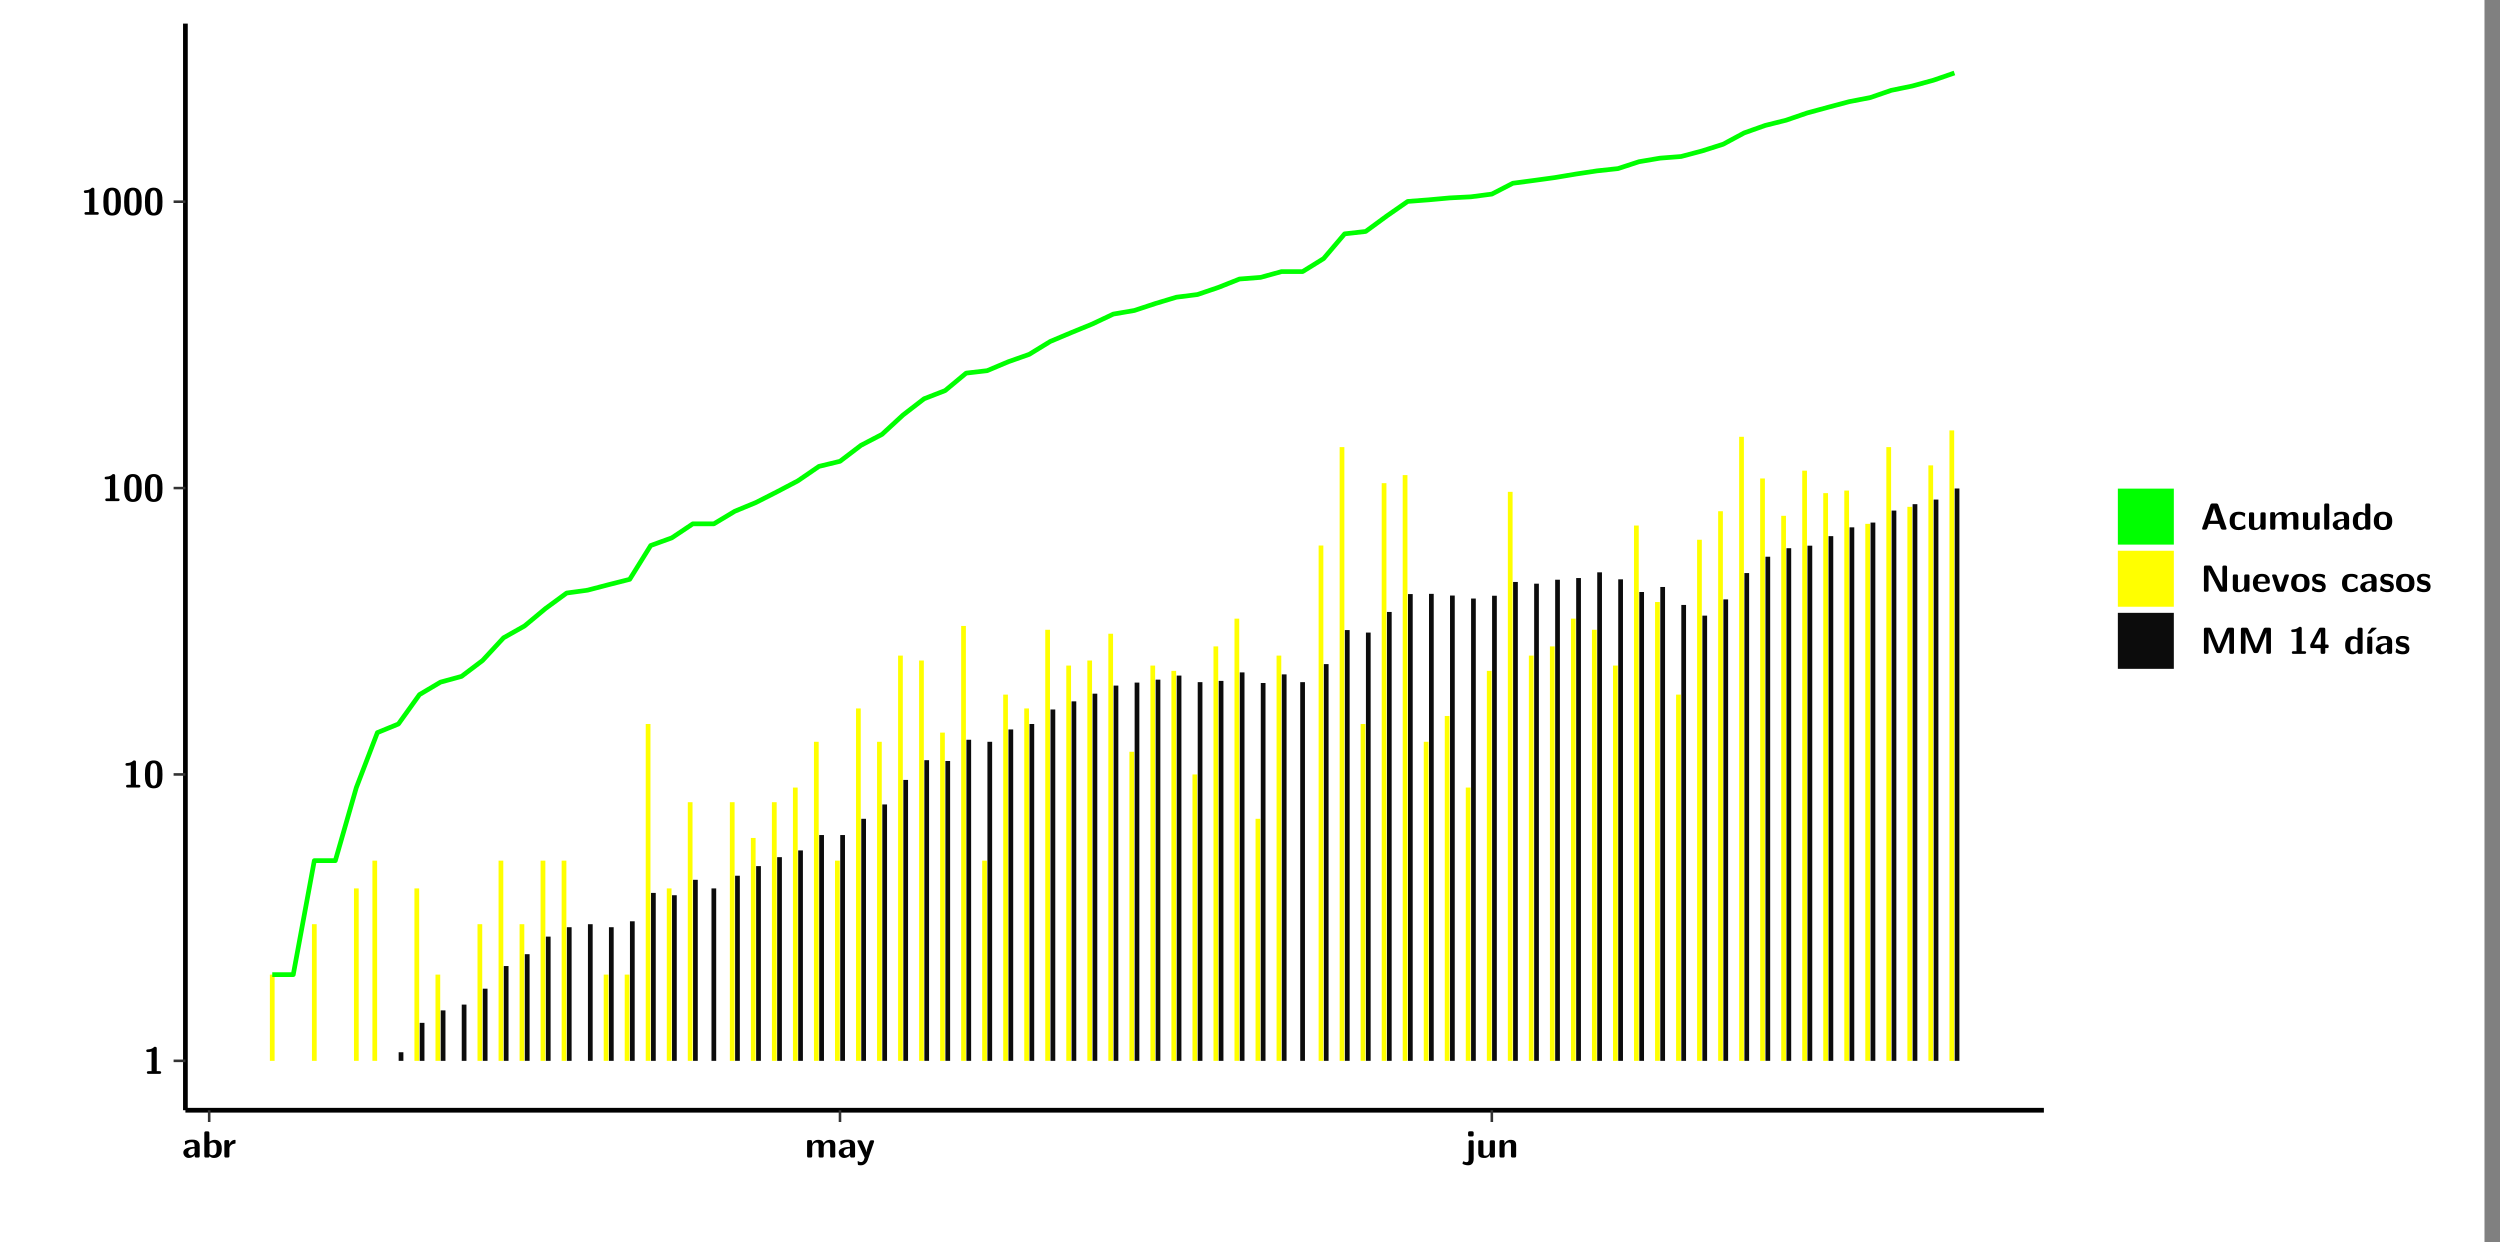 <?xml version="1.0" encoding="UTF-8"?>
<svg xmlns="http://www.w3.org/2000/svg" xmlns:xlink="http://www.w3.org/1999/xlink" width="579.653pt" height="288pt" viewBox="0 0 579.653 288" version="1.1">
<rect x="0" y="0" width="579.653" height="288" fill="#808080" stroke="none"/>
<defs>
<g>
<symbol overflow="visible" id="glyph0-0">
<path style="stroke:none;" d=""/>
</symbol>
<symbol overflow="visible" id="glyph0-1">
<path style="stroke:none;" d="M 3.109 -5.859 C 3.109 -6.016 3.109 -6.281 2.719 -6.281 C 2.547 -6.281 2.516 -6.266 2.406 -6.156 C 2.25 -6.016 1.922 -5.688 1.047 -5.672 C 0.891 -5.672 0.672 -5.609 0.672 -5.359 C 0.672 -5.047 0.969 -5.047 1.094 -5.047 C 1.344 -5.047 1.656 -5.078 1.906 -5.156 L 1.906 -0.625 L 1.234 -0.625 C 1.109 -0.625 0.812 -0.625 0.812 -0.312 C 0.812 0 1.109 0 1.234 0 L 3.719 0 C 3.828 0 4.141 0 4.141 -0.312 C 4.141 -0.625 3.828 -0.625 3.719 -0.625 L 3.109 -0.625 Z M 3.109 -5.859 "/>
</symbol>
<symbol overflow="visible" id="glyph0-2">
<path style="stroke:none;" d="M 4.438 -3 C 4.438 -4.203 4.438 -6.281 2.406 -6.281 C 0.375 -6.281 0.375 -4.219 0.375 -3 C 0.375 -1.812 0.375 0.188 2.406 0.188 C 4.438 0.188 4.438 -1.781 4.438 -3 Z M 2.406 -0.438 C 1.75 -0.438 1.656 -1.25 1.625 -1.484 C 1.562 -1.953 1.562 -2.766 1.562 -3.125 C 1.562 -3.641 1.562 -4.203 1.625 -4.641 C 1.641 -4.875 1.734 -5.641 2.406 -5.641 C 3.047 -5.641 3.156 -4.906 3.188 -4.734 C 3.25 -4.281 3.25 -3.594 3.25 -3.125 C 3.25 -2.625 3.25 -1.953 3.188 -1.469 C 3.156 -1.234 3.062 -0.438 2.406 -0.438 Z M 2.406 -0.438 "/>
</symbol>
<symbol overflow="visible" id="glyph0-3">
<path style="stroke:none;" d="M 4.062 -2.766 C 4.062 -4.156 2.734 -4.156 2.297 -4.156 C 1.891 -4.156 1.453 -4.125 0.859 -3.891 C 0.672 -3.797 0.625 -3.781 0.625 -3.688 C 0.625 -3.625 0.688 -3.109 0.688 -3.047 C 0.703 -2.984 0.75 -2.938 0.812 -2.938 C 0.844 -2.938 0.875 -2.969 0.906 -3 C 1.281 -3.391 1.719 -3.578 2.266 -3.578 C 2.734 -3.578 2.875 -3.297 2.875 -2.781 L 2.875 -2.469 C 2.562 -2.469 0.266 -2.453 0.266 -1.172 C 0.266 -0.547 0.766 0.094 1.531 0.094 C 1.828 0.094 2.484 0.016 2.906 -0.594 L 2.906 -0.422 C 2.906 -0.141 2.969 0 3.328 0 L 3.641 0 C 3.984 0 4.062 -0.109 4.062 -0.422 Z M 2.875 -1.344 C 2.875 -0.531 2.047 -0.531 2.016 -0.531 C 1.641 -0.531 1.406 -0.844 1.406 -1.188 C 1.406 -2.047 2.625 -2.109 2.875 -2.109 Z M 2.875 -1.344 "/>
</symbol>
<symbol overflow="visible" id="glyph0-4">
<path style="stroke:none;" d="M 1.703 -5.656 C 1.703 -5.938 1.641 -6.078 1.281 -6.078 L 0.953 -6.078 C 0.641 -6.078 0.531 -5.984 0.531 -5.656 L 0.531 -0.422 C 0.531 -0.109 0.625 0 0.953 0 L 1.312 0 C 1.453 0 1.719 0 1.734 -0.344 C 2.125 0.094 2.578 0.094 2.719 0.094 C 4.578 0.094 4.578 -1.594 4.578 -2.031 C 4.578 -2.453 4.578 -4.109 2.938 -4.109 C 2.219 -4.109 1.781 -3.703 1.703 -3.625 Z M 1.734 -3.172 C 1.844 -3.281 2.109 -3.484 2.5 -3.484 C 3.391 -3.484 3.391 -2.672 3.391 -2.016 C 3.391 -1.375 3.391 -0.531 2.406 -0.531 C 2.047 -0.531 1.828 -0.75 1.734 -0.875 Z M 1.734 -3.172 "/>
</symbol>
<symbol overflow="visible" id="glyph0-5">
<path style="stroke:none;" d="M 1.703 -2.016 C 1.703 -2.844 2.391 -3.188 2.938 -3.219 C 3.109 -3.234 3.125 -3.234 3.125 -3.469 L 3.125 -3.875 C 3.125 -4.047 3.125 -4.109 2.969 -4.109 C 2.719 -4.109 2.078 -4.031 1.672 -3.078 L 1.656 -3.078 L 1.656 -3.641 C 1.656 -3.922 1.594 -4.062 1.234 -4.062 L 0.953 -4.062 C 0.641 -4.062 0.531 -3.969 0.531 -3.641 L 0.531 -0.422 C 0.531 -0.109 0.625 0 0.953 0 L 1.281 0 C 1.609 0 1.703 -0.109 1.703 -0.422 Z M 1.703 -2.016 "/>
</symbol>
<symbol overflow="visible" id="glyph0-6">
<path style="stroke:none;" d="M 7.062 -2.844 C 7.062 -3.75 6.672 -4.109 5.781 -4.109 C 5.156 -4.109 4.688 -3.828 4.359 -3.25 C 4.219 -4.078 3.484 -4.109 3.109 -4.109 C 2.938 -4.109 2.578 -4.109 2.188 -3.828 C 1.906 -3.625 1.734 -3.344 1.672 -3.203 L 1.672 -3.641 C 1.672 -3.922 1.609 -4.062 1.25 -4.062 L 0.953 -4.062 C 0.625 -4.062 0.531 -3.969 0.531 -3.641 L 0.531 -0.422 C 0.531 -0.109 0.625 0 0.953 0 L 1.297 0 C 1.625 0 1.719 -0.109 1.719 -0.422 L 1.719 -2.359 C 1.719 -3.141 2.25 -3.484 2.688 -3.484 C 3.109 -3.484 3.203 -3.297 3.203 -2.828 L 3.203 -0.422 C 3.203 -0.109 3.297 0 3.625 0 L 3.969 0 C 4.297 0 4.391 -0.109 4.391 -0.422 L 4.391 -2.359 C 4.391 -3.141 4.922 -3.484 5.359 -3.484 C 5.781 -3.484 5.875 -3.297 5.875 -2.828 L 5.875 -0.422 C 5.875 -0.109 5.969 0 6.297 0 L 6.641 0 C 6.984 0 7.062 -0.109 7.062 -0.422 Z M 7.062 -2.844 "/>
</symbol>
<symbol overflow="visible" id="glyph0-7">
<path style="stroke:none;" d="M 4.109 -3.609 C 4.141 -3.719 4.141 -3.734 4.141 -3.781 C 4.141 -4.016 3.906 -4.016 3.797 -4.016 L 3.609 -4.016 C 3.469 -4.016 3.266 -4.016 3.141 -3.812 C 3.109 -3.766 2.406 -1.828 2.359 -1.25 L 2.344 -1.25 C 2.312 -1.672 1.953 -2.484 1.562 -3.328 C 1.328 -3.891 1.266 -4.016 0.828 -4.016 L 0.594 -4.016 C 0.469 -4.016 0.25 -4.016 0.25 -3.781 C 0.25 -3.75 0.281 -3.688 0.297 -3.641 L 1.953 0 C 1.891 0.188 1.859 0.281 1.828 0.375 C 1.734 0.656 1.578 1.047 1.109 1.047 C 0.812 1.047 0.609 0.922 0.516 0.875 C 0.469 0.844 0.453 0.828 0.422 0.828 C 0.391 0.828 0.312 0.859 0.312 0.969 C 0.312 1.031 0.375 1.641 0.391 1.672 C 0.469 1.781 0.953 1.797 1.094 1.797 C 2.172 1.797 2.609 0.766 2.672 0.547 Z M 4.109 -3.609 "/>
</symbol>
<symbol overflow="visible" id="glyph0-8">
<path style="stroke:none;" d="M 1.969 -5.672 C 1.969 -5.953 1.906 -6.094 1.547 -6.094 L 1.094 -6.094 C 0.766 -6.094 0.672 -5.984 0.672 -5.672 L 0.672 -5.312 C 0.672 -5.031 0.734 -4.891 1.094 -4.891 L 1.547 -4.891 C 1.875 -4.891 1.969 -5 1.969 -5.312 Z M 0.797 0.484 C 0.797 0.703 0.797 1.062 0.25 1.062 C 0.156 1.062 -0.094 1.031 -0.266 0.922 C -0.359 0.875 -0.375 0.875 -0.406 0.875 C -0.484 0.875 -0.5 0.922 -0.547 1.094 C -0.609 1.281 -0.625 1.359 -0.625 1.391 C -0.625 1.547 0.109 1.797 0.656 1.797 C 1.625 1.797 1.969 1.141 1.969 0.281 L 1.969 -3.594 C 1.969 -3.875 1.906 -4.016 1.547 -4.016 L 1.219 -4.016 C 0.891 -4.016 0.797 -3.906 0.797 -3.594 Z M 0.797 0.484 "/>
</symbol>
<symbol overflow="visible" id="glyph0-9">
<path style="stroke:none;" d="M 4.391 -3.594 C 4.391 -3.875 4.328 -4.016 3.969 -4.016 L 3.609 -4.016 C 3.281 -4.016 3.188 -3.906 3.188 -3.594 L 3.188 -1.516 C 3.188 -0.938 2.891 -0.438 2.266 -0.438 C 1.766 -0.438 1.719 -0.562 1.719 -1.031 L 1.719 -3.594 C 1.719 -3.875 1.656 -4.016 1.297 -4.016 L 0.953 -4.016 C 0.625 -4.016 0.531 -3.922 0.531 -3.594 L 0.531 -1.109 C 0.531 -0.172 1.031 0.094 1.953 0.094 C 2.188 0.094 2.812 0.094 3.219 -0.656 L 3.219 -0.422 C 3.219 -0.141 3.281 0 3.641 0 L 3.969 0 C 4.297 0 4.391 -0.109 4.391 -0.422 Z M 4.391 -3.594 "/>
</symbol>
<symbol overflow="visible" id="glyph0-10">
<path style="stroke:none;" d="M 4.391 -2.844 C 4.391 -3.75 4 -4.109 3.109 -4.109 C 2.188 -4.109 1.781 -3.438 1.672 -3.203 L 1.672 -3.641 C 1.672 -3.922 1.609 -4.062 1.25 -4.062 L 0.953 -4.062 C 0.625 -4.062 0.531 -3.969 0.531 -3.641 L 0.531 -0.422 C 0.531 -0.109 0.625 0 0.953 0 L 1.297 0 C 1.625 0 1.719 -0.109 1.719 -0.422 L 1.719 -2.359 C 1.719 -3.125 2.219 -3.484 2.688 -3.484 C 3.109 -3.484 3.188 -3.281 3.188 -2.828 L 3.188 -0.422 C 3.188 -0.141 3.25 0 3.609 0 L 3.969 0 C 4.297 0 4.391 -0.109 4.391 -0.422 Z M 4.391 -2.844 "/>
</symbol>
<symbol overflow="visible" id="glyph0-11">
<path style="stroke:none;" d="M 4.156 -5.703 C 4.031 -6.078 3.766 -6.078 3.594 -6.078 L 2.828 -6.078 C 2.641 -6.078 2.391 -6.078 2.266 -5.703 L 0.406 -0.406 C 0.375 -0.297 0.375 -0.281 0.375 -0.234 C 0.375 0 0.594 0 0.703 0 L 1.031 0 C 1.188 0 1.453 0 1.578 -0.344 L 1.922 -1.328 L 4.344 -1.328 L 4.641 -0.484 C 4.75 -0.172 4.812 0 5.234 0 L 5.703 0 C 5.828 0 6.047 0 6.047 -0.234 C 6.047 -0.281 6.047 -0.297 6 -0.406 Z M 2.812 -3.938 C 2.938 -4.328 3.062 -4.656 3.125 -4.969 L 3.141 -4.969 C 3.188 -4.766 3.188 -4.75 3.25 -4.547 L 4.078 -2.078 L 2.188 -2.078 Z M 2.812 -3.938 "/>
</symbol>
<symbol overflow="visible" id="glyph0-12">
<path style="stroke:none;" d="M 4 -0.438 C 4 -0.531 3.969 -0.938 3.953 -1.047 C 3.953 -1.078 3.938 -1.172 3.844 -1.172 C 3.812 -1.172 3.797 -1.172 3.703 -1.078 C 3.562 -0.953 3.141 -0.594 2.422 -0.594 C 1.516 -0.594 1.516 -1.469 1.516 -2.031 C 1.516 -2.75 1.562 -3.484 2.453 -3.484 C 3.031 -3.484 3.266 -3.344 3.578 -3.078 C 3.688 -2.984 3.703 -2.984 3.734 -2.984 C 3.828 -2.984 3.844 -3.062 3.844 -3.094 C 3.859 -3.172 3.953 -3.656 3.953 -3.703 C 3.953 -3.781 3.891 -3.812 3.75 -3.891 C 3.328 -4.078 3.062 -4.156 2.453 -4.156 C 1.141 -4.156 0.328 -3.547 0.328 -2.016 C 0.328 -0.562 1.078 0.094 2.406 0.094 C 2.641 0.094 3.172 0.094 3.75 -0.203 C 4 -0.344 4 -0.344 4 -0.438 Z M 4 -0.438 "/>
</symbol>
<symbol overflow="visible" id="glyph0-13">
<path style="stroke:none;" d="M 1.703 -5.656 C 1.703 -5.938 1.641 -6.078 1.281 -6.078 L 0.953 -6.078 C 0.641 -6.078 0.531 -5.984 0.531 -5.656 L 0.531 -0.422 C 0.531 -0.109 0.625 0 0.953 0 L 1.281 0 C 1.609 0 1.703 -0.109 1.703 -0.422 Z M 1.703 -5.656 "/>
</symbol>
<symbol overflow="visible" id="glyph0-14">
<path style="stroke:none;" d="M 4.375 -5.656 C 4.375 -5.938 4.312 -6.078 3.953 -6.078 L 3.625 -6.078 C 3.297 -6.078 3.203 -5.969 3.203 -5.656 L 3.203 -3.672 C 2.812 -4.047 2.375 -4.109 2.109 -4.109 C 0.328 -4.109 0.328 -2.422 0.328 -2 C 0.328 -1.594 0.328 0.094 2.062 0.094 C 2.422 0.094 2.812 -0.016 3.188 -0.406 C 3.188 -0.094 3.297 0 3.609 0 L 3.953 0 C 4.281 0 4.375 -0.109 4.375 -0.422 Z M 3.188 -1.094 C 3.188 -0.953 3.188 -0.875 2.922 -0.688 C 2.703 -0.547 2.5 -0.531 2.406 -0.531 C 1.516 -0.531 1.516 -1.344 1.516 -2 C 1.516 -2.656 1.516 -3.484 2.5 -3.484 C 2.75 -3.484 2.984 -3.391 3.188 -3.203 Z M 3.188 -1.094 "/>
</symbol>
<symbol overflow="visible" id="glyph0-15">
<path style="stroke:none;" d="M 4.547 -1.969 C 4.547 -3.406 3.844 -4.156 2.406 -4.156 C 0.953 -4.156 0.266 -3.391 0.266 -1.969 C 0.266 -0.547 1.031 0.094 2.406 0.094 C 3.781 0.094 4.547 -0.531 4.547 -1.969 Z M 2.406 -0.594 C 1.469 -0.594 1.469 -1.375 1.469 -2.078 C 1.469 -2.75 1.469 -3.531 2.406 -3.531 C 3.344 -3.531 3.344 -2.766 3.344 -2.078 C 3.344 -1.391 3.344 -0.594 2.406 -0.594 Z M 2.406 -0.594 "/>
</symbol>
<symbol overflow="visible" id="glyph0-16">
<path style="stroke:none;" d="M 2.656 -5.734 C 2.469 -6.078 2.203 -6.078 2.031 -6.078 L 1.219 -6.078 C 0.906 -6.078 0.797 -5.984 0.797 -5.656 L 0.797 -0.422 C 0.797 -0.109 0.891 0 1.219 0 L 1.453 0 C 1.781 0 1.875 -0.109 1.875 -0.422 L 1.875 -5.016 L 1.891 -5.016 L 4.297 -0.344 C 4.484 0 4.75 0 4.922 0 L 5.734 0 C 6.062 0 6.156 -0.109 6.156 -0.422 L 6.156 -5.656 C 6.156 -5.938 6.094 -6.078 5.734 -6.078 L 5.5 -6.078 C 5.156 -6.078 5.078 -5.969 5.078 -5.656 L 5.078 -1.062 L 5.062 -1.062 Z M 2.656 -5.734 "/>
</symbol>
<symbol overflow="visible" id="glyph0-17">
<path style="stroke:none;" d="M 3.781 -1.875 C 3.984 -1.875 4.203 -1.891 4.203 -2.281 C 4.203 -3.406 3.672 -4.156 2.359 -4.156 C 0.969 -4.156 0.266 -3.375 0.266 -2.047 C 0.266 -0.609 1.109 0.094 2.484 0.094 C 2.812 0.094 3.312 0.047 3.891 -0.234 C 4.078 -0.328 4.141 -0.359 4.141 -0.469 C 4.141 -0.531 4.125 -0.781 4.109 -0.844 C 4.078 -1.125 4.062 -1.125 3.984 -1.125 C 3.953 -1.125 3.938 -1.125 3.844 -1.047 C 3.328 -0.594 2.797 -0.531 2.516 -0.531 C 1.531 -0.531 1.422 -1.312 1.391 -1.875 Z M 1.406 -2.344 C 1.422 -2.875 1.609 -3.531 2.359 -3.531 C 3.062 -3.531 3.203 -3.031 3.219 -2.344 Z M 1.406 -2.344 "/>
</symbol>
<symbol overflow="visible" id="glyph0-18">
<path style="stroke:none;" d="M 4.109 -3.609 C 4.141 -3.719 4.141 -3.75 4.141 -3.766 C 4.141 -4.016 3.922 -4.016 3.797 -4.016 L 3.609 -4.016 C 3.25 -4.016 3.141 -3.891 3.062 -3.641 L 2.203 -0.984 L 1.328 -3.641 C 1.266 -3.828 1.203 -4.016 0.781 -4.016 L 0.578 -4.016 C 0.453 -4.016 0.234 -4.016 0.234 -3.766 C 0.234 -3.75 0.234 -3.719 0.266 -3.609 L 1.312 -0.375 C 1.438 0 1.703 0 1.859 0 L 2.5 0 C 2.672 0 2.938 0 3.062 -0.375 Z M 4.109 -3.609 "/>
</symbol>
<symbol overflow="visible" id="glyph0-19">
<path style="stroke:none;" d="M 3.469 -1.234 C 3.469 -1.734 3.203 -2.031 3.047 -2.172 C 2.703 -2.484 2.391 -2.547 2.031 -2.609 C 1.547 -2.703 1.188 -2.766 1.188 -3.109 C 1.188 -3.469 1.484 -3.547 1.828 -3.547 C 2.406 -3.547 2.719 -3.328 2.953 -3.125 C 3.047 -3.047 3.062 -3.047 3.094 -3.047 C 3.188 -3.047 3.203 -3.125 3.203 -3.156 C 3.219 -3.219 3.312 -3.719 3.312 -3.766 C 3.312 -3.906 2.844 -4.031 2.75 -4.062 C 2.406 -4.156 2.125 -4.156 1.891 -4.156 C 1.5 -4.156 0.328 -4.156 0.328 -2.906 C 0.328 -2.484 0.516 -2.219 0.75 -2 C 1.062 -1.734 1.406 -1.672 1.906 -1.562 C 2.156 -1.531 2.609 -1.453 2.609 -1.062 C 2.609 -0.656 2.266 -0.594 1.922 -0.594 C 1.531 -0.594 1.047 -0.703 0.625 -1.188 C 0.594 -1.234 0.562 -1.266 0.516 -1.266 C 0.422 -1.266 0.406 -1.188 0.391 -1.125 C 0.375 -1.016 0.266 -0.516 0.266 -0.422 C 0.266 -0.266 0.922 -0.062 0.922 -0.047 C 1.406 0.094 1.766 0.094 1.922 0.094 C 2.359 0.094 3.469 0.062 3.469 -1.234 Z M 3.469 -1.234 "/>
</symbol>
<symbol overflow="visible" id="glyph0-20">
<path style="stroke:none;" d="M 4.859 -2.859 C 4.688 -2.422 4.359 -1.609 4.281 -1.312 C 4.203 -1.625 3.844 -2.484 3.656 -2.953 L 2.531 -5.719 C 2.391 -6.078 2.109 -6.078 1.953 -6.078 L 1.219 -6.078 C 0.906 -6.078 0.797 -5.984 0.797 -5.656 L 0.797 -0.422 C 0.797 -0.109 0.891 0 1.219 0 L 1.453 0 C 1.781 0 1.875 -0.109 1.875 -0.422 L 1.875 -4.953 L 1.891 -4.953 C 1.984 -4.562 2.375 -3.578 2.578 -3.062 L 3.609 -0.562 C 3.766 -0.188 3.969 -0.188 4.266 -0.188 C 4.562 -0.188 4.781 -0.188 4.938 -0.562 L 6.062 -3.328 C 6.141 -3.531 6.625 -4.719 6.672 -4.953 L 6.688 -4.953 L 6.688 -0.422 C 6.688 -0.141 6.75 0 7.109 0 L 7.344 0 C 7.672 0 7.766 -0.109 7.766 -0.422 L 7.766 -5.656 C 7.766 -5.938 7.703 -6.078 7.344 -6.078 L 6.609 -6.078 C 6.391 -6.078 6.172 -6.062 6.016 -5.703 Z M 4.859 -2.859 "/>
</symbol>
<symbol overflow="visible" id="glyph0-21">
<path style="stroke:none;" d="M 0.344 -2.297 C 0.266 -2.172 0.266 -2.141 0.266 -1.984 L 0.266 -1.766 C 0.266 -1.484 0.328 -1.344 0.688 -1.344 L 2.672 -1.344 L 2.672 -0.422 C 2.672 -0.141 2.719 0 3.078 0 L 3.328 0 C 3.656 0 3.75 -0.109 3.75 -0.422 L 3.75 -1.344 L 4.125 -1.344 C 4.391 -1.344 4.547 -1.406 4.547 -1.75 C 4.547 -2.078 4.422 -2.172 4.125 -2.172 L 3.75 -2.172 L 3.75 -5.656 C 3.75 -5.984 3.656 -6.078 3.328 -6.078 L 2.688 -6.078 C 2.531 -6.078 2.391 -6.078 2.281 -5.875 Z M 1.188 -2.172 C 2.578 -4.75 2.672 -5.016 2.703 -5.156 L 2.719 -5.156 L 2.719 -2.172 Z M 1.188 -2.172 "/>
</symbol>
<symbol overflow="visible" id="glyph0-22">
<path style="stroke:none;" d="M 3.906 -5.844 C 3.953 -5.875 4 -5.922 4 -5.969 C 4 -6.078 3.906 -6.078 3.766 -6.078 L 3.047 -6.078 C 2.875 -6.078 2.859 -6.078 2.781 -5.984 L 2.031 -4.953 C 1.953 -4.859 1.953 -4.844 1.953 -4.828 C 1.953 -4.703 2.047 -4.703 2.188 -4.703 L 2.516 -4.703 Z M 3.906 -5.844 "/>
</symbol>
<symbol overflow="visible" id="glyph0-23">
<path style="stroke:none;" d="M 1.703 -3.594 C 1.703 -3.875 1.641 -4.016 1.281 -4.016 L 0.953 -4.016 C 0.641 -4.016 0.531 -3.922 0.531 -3.594 L 0.531 -0.422 C 0.531 -0.109 0.625 0 0.953 0 L 1.281 0 C 1.609 0 1.703 -0.109 1.703 -0.422 Z M 1.703 -3.594 "/>
</symbol>
</g>
<clipPath id="clip1">
  <path d="M 0 0 L 576.008 0 L 576.008 288 L 0 288 Z M 0 0 "/>
</clipPath>
<clipPath id="clip2">
  <path d="M 42.988 5.477 L 473.898 5.477 L 473.898 257.414 L 42.988 257.414 Z M 42.988 5.477 "/>
</clipPath>
</defs>
<g id="surface1">
<g clip-path="url(#clip1)" clip-rule="nonzero">
<path style="fill-rule:nonzero;fill:rgb(100%,100%,100%);fill-opacity:1;stroke-width:0.598;stroke-linecap:round;stroke-linejoin:round;stroke:rgb(100%,100%,100%);stroke-opacity:1;stroke-miterlimit:10;" d="M 0 0 L 0 288.004 L 576.008 288.004 L 576.008 0 Z M 0 0 " transform="matrix(1,0,0,-1,0,288)"/>
</g>
<g clip-path="url(#clip2)" clip-rule="nonzero">
<path style=" stroke:none;fill-rule:nonzero;fill:rgb(100%,100%,100%);fill-opacity:1;" d="M 42.988 257.414 L 42.988 5.477 L 473.898 5.477 L 473.898 257.414 Z M 42.988 257.414 "/>
</g>
<path style=" stroke:none;fill-rule:nonzero;fill:rgb(100%,100%,0%);fill-opacity:1;" d="M 62.574 245.969 L 62.574 225.973 L 63.672 225.973 L 63.672 245.969 Z M 62.574 245.969 "/>
<path style=" stroke:none;fill-rule:nonzero;fill:rgb(100%,100%,0%);fill-opacity:1;" d="M 72.328 245.969 L 72.328 214.285 L 73.426 214.285 L 73.426 245.969 Z M 72.328 245.969 "/>
<path style=" stroke:none;fill-rule:nonzero;fill:rgb(100%,100%,0%);fill-opacity:1;" d="M 82.074 245.969 L 82.074 205.988 L 83.168 205.988 L 83.168 245.969 Z M 82.074 245.969 "/>
<path style=" stroke:none;fill-rule:nonzero;fill:rgb(100%,100%,0%);fill-opacity:1;" d="M 86.348 245.969 L 86.348 199.551 L 87.441 199.551 L 87.441 245.969 Z M 86.348 245.969 "/>
<path style=" stroke:none;fill-rule:nonzero;fill:rgb(4.999%,4.999%,4.999%);fill-opacity:1;" d="M 92.434 245.969 L 92.434 243.973 L 93.531 243.973 L 93.531 245.969 Z M 92.434 245.969 "/>
<path style=" stroke:none;fill-rule:nonzero;fill:rgb(100%,100%,0%);fill-opacity:1;" d="M 96.09 245.969 L 96.09 205.988 L 97.188 205.988 L 97.188 245.969 Z M 96.09 245.969 "/>
<path style=" stroke:none;fill-rule:nonzero;fill:rgb(4.999%,4.999%,4.999%);fill-opacity:1;" d="M 97.316 245.969 L 97.316 237.16 L 98.414 237.16 L 98.414 245.969 Z M 97.316 245.969 "/>
<path style=" stroke:none;fill-rule:nonzero;fill:rgb(100%,100%,0%);fill-opacity:1;" d="M 100.973 245.969 L 100.973 225.973 L 102.07 225.973 L 102.07 245.969 Z M 100.973 245.969 "/>
<path style=" stroke:none;fill-rule:nonzero;fill:rgb(4.999%,4.999%,4.999%);fill-opacity:1;" d="M 102.188 245.969 L 102.188 234.27 L 103.285 234.27 L 103.285 245.969 Z M 102.188 245.969 "/>
<path style=" stroke:none;fill-rule:nonzero;fill:rgb(4.999%,4.999%,4.999%);fill-opacity:1;" d="M 107.059 245.969 L 107.059 232.926 L 108.156 232.926 L 108.156 245.969 Z M 107.059 245.969 "/>
<path style=" stroke:none;fill-rule:nonzero;fill:rgb(100%,100%,0%);fill-opacity:1;" d="M 110.715 245.969 L 110.715 214.285 L 111.812 214.285 L 111.812 245.969 Z M 110.715 245.969 "/>
<path style=" stroke:none;fill-rule:nonzero;fill:rgb(4.999%,4.999%,4.999%);fill-opacity:1;" d="M 111.941 245.969 L 111.941 229.238 L 113.039 229.238 L 113.039 245.969 Z M 111.941 245.969 "/>
<path style=" stroke:none;fill-rule:nonzero;fill:rgb(100%,100%,0%);fill-opacity:1;" d="M 115.598 245.969 L 115.598 199.551 L 116.695 199.551 L 116.695 245.969 Z M 115.598 245.969 "/>
<path style=" stroke:none;fill-rule:nonzero;fill:rgb(4.999%,4.999%,4.999%);fill-opacity:1;" d="M 116.812 245.969 L 116.812 223.988 L 117.91 223.988 L 117.91 245.969 Z M 116.812 245.969 "/>
<path style=" stroke:none;fill-rule:nonzero;fill:rgb(100%,100%,0%);fill-opacity:1;" d="M 120.469 245.969 L 120.469 214.285 L 121.566 214.285 L 121.566 245.969 Z M 120.469 245.969 "/>
<path style=" stroke:none;fill-rule:nonzero;fill:rgb(4.999%,4.999%,4.999%);fill-opacity:1;" d="M 121.684 245.969 L 121.684 221.238 L 122.793 221.238 L 122.793 245.969 Z M 121.684 245.969 "/>
<path style=" stroke:none;fill-rule:nonzero;fill:rgb(100%,100%,0%);fill-opacity:1;" d="M 125.34 245.969 L 125.34 199.551 L 126.449 199.551 L 126.449 245.969 Z M 125.34 245.969 "/>
<path style=" stroke:none;fill-rule:nonzero;fill:rgb(4.999%,4.999%,4.999%);fill-opacity:1;" d="M 126.566 245.969 L 126.566 217.164 L 127.664 217.164 L 127.664 245.969 Z M 126.566 245.969 "/>
<path style=" stroke:none;fill-rule:nonzero;fill:rgb(100%,100%,0%);fill-opacity:1;" d="M 130.223 245.969 L 130.223 199.551 L 131.32 199.551 L 131.32 245.969 Z M 130.223 245.969 "/>
<path style=" stroke:none;fill-rule:nonzero;fill:rgb(4.999%,4.999%,4.999%);fill-opacity:1;" d="M 131.438 245.969 L 131.438 214.984 L 132.535 214.984 L 132.535 245.969 Z M 131.438 245.969 "/>
<path style=" stroke:none;fill-rule:nonzero;fill:rgb(4.999%,4.999%,4.999%);fill-opacity:1;" d="M 136.32 245.969 L 136.32 214.285 L 137.418 214.285 L 137.418 245.969 Z M 136.32 245.969 "/>
<path style=" stroke:none;fill-rule:nonzero;fill:rgb(100%,100%,0%);fill-opacity:1;" d="M 139.977 245.969 L 139.977 225.973 L 141.074 225.973 L 141.074 245.969 Z M 139.977 245.969 "/>
<path style=" stroke:none;fill-rule:nonzero;fill:rgb(4.999%,4.999%,4.999%);fill-opacity:1;" d="M 141.191 245.969 L 141.191 214.984 L 142.289 214.984 L 142.289 245.969 Z M 141.191 245.969 "/>
<path style=" stroke:none;fill-rule:nonzero;fill:rgb(100%,100%,0%);fill-opacity:1;" d="M 144.848 245.969 L 144.848 225.973 L 145.945 225.973 L 145.945 245.969 Z M 144.848 245.969 "/>
<path style=" stroke:none;fill-rule:nonzero;fill:rgb(4.999%,4.999%,4.999%);fill-opacity:1;" d="M 146.062 245.969 L 146.062 213.609 L 147.16 213.609 L 147.16 245.969 Z M 146.062 245.969 "/>
<path style=" stroke:none;fill-rule:nonzero;fill:rgb(100%,100%,0%);fill-opacity:1;" d="M 149.719 245.969 L 149.719 167.867 L 150.816 167.867 L 150.816 245.969 Z M 149.719 245.969 "/>
<path style=" stroke:none;fill-rule:nonzero;fill:rgb(4.999%,4.999%,4.999%);fill-opacity:1;" d="M 150.945 245.969 L 150.945 207.031 L 152.043 207.031 L 152.043 245.969 Z M 150.945 245.969 "/>
<path style=" stroke:none;fill-rule:nonzero;fill:rgb(100%,100%,0%);fill-opacity:1;" d="M 154.602 245.969 L 154.602 205.988 L 155.699 205.988 L 155.699 245.969 Z M 154.602 245.969 "/>
<path style=" stroke:none;fill-rule:nonzero;fill:rgb(4.999%,4.999%,4.999%);fill-opacity:1;" d="M 155.816 245.969 L 155.816 207.57 L 156.914 207.57 L 156.914 245.969 Z M 155.816 245.969 "/>
<path style=" stroke:none;fill-rule:nonzero;fill:rgb(100%,100%,0%);fill-opacity:1;" d="M 159.473 245.969 L 159.473 186 L 160.57 186 L 160.57 245.969 Z M 159.473 245.969 "/>
<path style=" stroke:none;fill-rule:nonzero;fill:rgb(4.999%,4.999%,4.999%);fill-opacity:1;" d="M 160.691 245.969 L 160.691 203.992 L 161.785 203.992 L 161.785 245.969 Z M 160.691 245.969 "/>
<path style=" stroke:none;fill-rule:nonzero;fill:rgb(4.999%,4.999%,4.999%);fill-opacity:1;" d="M 164.965 245.969 L 164.965 205.988 L 166.059 205.988 L 166.059 245.969 Z M 164.965 245.969 "/>
<path style=" stroke:none;fill-rule:nonzero;fill:rgb(100%,100%,0%);fill-opacity:1;" d="M 169.227 245.969 L 169.227 186 L 170.324 186 L 170.324 245.969 Z M 169.227 245.969 "/>
<path style=" stroke:none;fill-rule:nonzero;fill:rgb(4.999%,4.999%,4.999%);fill-opacity:1;" d="M 170.441 245.969 L 170.441 203.047 L 171.539 203.047 L 171.539 245.969 Z M 170.441 245.969 "/>
<path style=" stroke:none;fill-rule:nonzero;fill:rgb(100%,100%,0%);fill-opacity:1;" d="M 174.098 245.969 L 174.098 194.289 L 175.195 194.289 L 175.195 245.969 Z M 174.098 245.969 "/>
<path style=" stroke:none;fill-rule:nonzero;fill:rgb(4.999%,4.999%,4.999%);fill-opacity:1;" d="M 175.316 245.969 L 175.316 200.816 L 176.422 200.816 L 176.422 245.969 Z M 175.316 245.969 "/>
<path style=" stroke:none;fill-rule:nonzero;fill:rgb(100%,100%,0%);fill-opacity:1;" d="M 178.973 245.969 L 178.973 186 L 180.078 186 L 180.078 245.969 Z M 178.973 245.969 "/>
<path style=" stroke:none;fill-rule:nonzero;fill:rgb(4.999%,4.999%,4.999%);fill-opacity:1;" d="M 180.195 245.969 L 180.195 198.742 L 181.293 198.742 L 181.293 245.969 Z M 180.195 245.969 "/>
<path style=" stroke:none;fill-rule:nonzero;fill:rgb(100%,100%,0%);fill-opacity:1;" d="M 183.852 245.969 L 183.852 182.605 L 184.949 182.605 L 184.949 245.969 Z M 183.852 245.969 "/>
<path style=" stroke:none;fill-rule:nonzero;fill:rgb(4.999%,4.999%,4.999%);fill-opacity:1;" d="M 185.07 245.969 L 185.07 197.18 L 186.164 197.18 L 186.164 245.969 Z M 185.07 245.969 "/>
<path style=" stroke:none;fill-rule:nonzero;fill:rgb(100%,100%,0%);fill-opacity:1;" d="M 188.727 245.969 L 188.727 171.992 L 189.82 171.992 L 189.82 245.969 Z M 188.727 245.969 "/>
<path style=" stroke:none;fill-rule:nonzero;fill:rgb(4.999%,4.999%,4.999%);fill-opacity:1;" d="M 189.941 245.969 L 189.941 193.613 L 191.047 193.613 L 191.047 245.969 Z M 189.941 245.969 "/>
<path style=" stroke:none;fill-rule:nonzero;fill:rgb(100%,100%,0%);fill-opacity:1;" d="M 193.605 245.969 L 193.605 199.551 L 194.703 199.551 L 194.703 245.969 Z M 193.605 245.969 "/>
<path style=" stroke:none;fill-rule:nonzero;fill:rgb(4.999%,4.999%,4.999%);fill-opacity:1;" d="M 194.82 245.969 L 194.82 193.613 L 195.918 193.613 L 195.918 245.969 Z M 194.82 245.969 "/>
<path style=" stroke:none;fill-rule:nonzero;fill:rgb(100%,100%,0%);fill-opacity:1;" d="M 198.477 245.969 L 198.477 164.262 L 199.574 164.262 L 199.574 245.969 Z M 198.477 245.969 "/>
<path style=" stroke:none;fill-rule:nonzero;fill:rgb(4.999%,4.999%,4.999%);fill-opacity:1;" d="M 199.695 245.969 L 199.695 189.848 L 200.789 189.848 L 200.789 245.969 Z M 199.695 245.969 "/>
<path style=" stroke:none;fill-rule:nonzero;fill:rgb(100%,100%,0%);fill-opacity:1;" d="M 203.352 245.969 L 203.352 171.992 L 204.445 171.992 L 204.445 245.969 Z M 203.352 245.969 "/>
<path style=" stroke:none;fill-rule:nonzero;fill:rgb(4.999%,4.999%,4.999%);fill-opacity:1;" d="M 204.574 245.969 L 204.574 186.52 L 205.672 186.52 L 205.672 245.969 Z M 204.574 245.969 "/>
<path style=" stroke:none;fill-rule:nonzero;fill:rgb(100%,100%,0%);fill-opacity:1;" d="M 208.23 245.969 L 208.23 152.008 L 209.328 152.008 L 209.328 245.969 Z M 208.23 245.969 "/>
<path style=" stroke:none;fill-rule:nonzero;fill:rgb(4.999%,4.999%,4.999%);fill-opacity:1;" d="M 209.449 245.969 L 209.449 180.832 L 210.543 180.832 L 210.543 245.969 Z M 209.449 245.969 "/>
<path style=" stroke:none;fill-rule:nonzero;fill:rgb(100%,100%,0%);fill-opacity:1;" d="M 213.105 245.969 L 213.105 153.145 L 214.199 153.145 L 214.199 245.969 Z M 213.105 245.969 "/>
<path style=" stroke:none;fill-rule:nonzero;fill:rgb(4.999%,4.999%,4.999%);fill-opacity:1;" d="M 214.32 245.969 L 214.32 176.258 L 215.414 176.258 L 215.414 245.969 Z M 214.32 245.969 "/>
<path style=" stroke:none;fill-rule:nonzero;fill:rgb(100%,100%,0%);fill-opacity:1;" d="M 217.977 245.969 L 217.977 169.863 L 219.07 169.863 L 219.07 245.969 Z M 217.977 245.969 "/>
<path style=" stroke:none;fill-rule:nonzero;fill:rgb(4.999%,4.999%,4.999%);fill-opacity:1;" d="M 219.199 245.969 L 219.199 176.445 L 220.297 176.445 L 220.297 245.969 Z M 219.199 245.969 "/>
<path style=" stroke:none;fill-rule:nonzero;fill:rgb(100%,100%,0%);fill-opacity:1;" d="M 222.855 245.969 L 222.855 145.133 L 223.953 145.133 L 223.953 245.969 Z M 222.855 245.969 "/>
<path style=" stroke:none;fill-rule:nonzero;fill:rgb(4.999%,4.999%,4.999%);fill-opacity:1;" d="M 224.074 245.969 L 224.074 171.523 L 225.168 171.523 L 225.168 245.969 Z M 224.074 245.969 "/>
<path style=" stroke:none;fill-rule:nonzero;fill:rgb(100%,100%,0%);fill-opacity:1;" d="M 227.73 245.969 L 227.73 199.551 L 228.824 199.551 L 228.824 245.969 Z M 227.73 245.969 "/>
<path style=" stroke:none;fill-rule:nonzero;fill:rgb(4.999%,4.999%,4.999%);fill-opacity:1;" d="M 228.945 245.969 L 228.945 171.992 L 230.039 171.992 L 230.039 245.969 Z M 228.945 245.969 "/>
<path style=" stroke:none;fill-rule:nonzero;fill:rgb(100%,100%,0%);fill-opacity:1;" d="M 232.602 245.969 L 232.602 161.055 L 233.695 161.055 L 233.695 245.969 Z M 232.602 245.969 "/>
<path style=" stroke:none;fill-rule:nonzero;fill:rgb(4.999%,4.999%,4.999%);fill-opacity:1;" d="M 233.824 245.969 L 233.824 169.133 L 234.922 169.133 L 234.922 245.969 Z M 233.824 245.969 "/>
<path style=" stroke:none;fill-rule:nonzero;fill:rgb(100%,100%,0%);fill-opacity:1;" d="M 237.484 245.969 L 237.484 164.262 L 238.578 164.262 L 238.578 245.969 Z M 237.484 245.969 "/>
<path style=" stroke:none;fill-rule:nonzero;fill:rgb(4.999%,4.999%,4.999%);fill-opacity:1;" d="M 238.699 245.969 L 238.699 167.867 L 239.793 167.867 L 239.793 245.969 Z M 238.699 245.969 "/>
<path style=" stroke:none;fill-rule:nonzero;fill:rgb(100%,100%,0%);fill-opacity:1;" d="M 242.355 245.969 L 242.355 146.02 L 243.449 146.02 L 243.449 245.969 Z M 242.355 245.969 "/>
<path style=" stroke:none;fill-rule:nonzero;fill:rgb(4.999%,4.999%,4.999%);fill-opacity:1;" d="M 243.57 245.969 L 243.57 164.5 L 244.676 164.5 L 244.676 245.969 Z M 243.57 245.969 "/>
<path style=" stroke:none;fill-rule:nonzero;fill:rgb(100%,100%,0%);fill-opacity:1;" d="M 247.227 245.969 L 247.227 154.32 L 248.332 154.32 L 248.332 245.969 Z M 247.227 245.969 "/>
<path style=" stroke:none;fill-rule:nonzero;fill:rgb(4.999%,4.999%,4.999%);fill-opacity:1;" d="M 248.453 245.969 L 248.453 162.617 L 249.547 162.617 L 249.547 245.969 Z M 248.453 245.969 "/>
<path style=" stroke:none;fill-rule:nonzero;fill:rgb(100%,100%,0%);fill-opacity:1;" d="M 252.109 245.969 L 252.109 153.145 L 253.203 153.145 L 253.203 245.969 Z M 252.109 245.969 "/>
<path style=" stroke:none;fill-rule:nonzero;fill:rgb(4.999%,4.999%,4.999%);fill-opacity:1;" d="M 253.324 245.969 L 253.324 160.836 L 254.418 160.836 L 254.418 245.969 Z M 253.324 245.969 "/>
<path style=" stroke:none;fill-rule:nonzero;fill:rgb(100%,100%,0%);fill-opacity:1;" d="M 256.98 245.969 L 256.98 146.938 L 258.074 146.938 L 258.074 245.969 Z M 256.98 245.969 "/>
<path style=" stroke:none;fill-rule:nonzero;fill:rgb(4.999%,4.999%,4.999%);fill-opacity:1;" d="M 258.203 245.969 L 258.203 158.961 L 259.301 158.961 L 259.301 245.969 Z M 258.203 245.969 "/>
<path style=" stroke:none;fill-rule:nonzero;fill:rgb(100%,100%,0%);fill-opacity:1;" d="M 261.863 245.969 L 261.863 174.305 L 262.957 174.305 L 262.957 245.969 Z M 261.863 245.969 "/>
<path style=" stroke:none;fill-rule:nonzero;fill:rgb(4.999%,4.999%,4.999%);fill-opacity:1;" d="M 263.078 245.969 L 263.078 158.266 L 264.172 158.266 L 264.172 245.969 Z M 263.078 245.969 "/>
<path style=" stroke:none;fill-rule:nonzero;fill:rgb(100%,100%,0%);fill-opacity:1;" d="M 266.734 245.969 L 266.734 154.32 L 267.828 154.32 L 267.828 245.969 Z M 266.734 245.969 "/>
<path style=" stroke:none;fill-rule:nonzero;fill:rgb(4.999%,4.999%,4.999%);fill-opacity:1;" d="M 267.949 245.969 L 267.949 157.586 L 269.043 157.586 L 269.043 245.969 Z M 267.949 245.969 "/>
<path style=" stroke:none;fill-rule:nonzero;fill:rgb(100%,100%,0%);fill-opacity:1;" d="M 271.605 245.969 L 271.605 155.547 L 272.699 155.547 L 272.699 245.969 Z M 271.605 245.969 "/>
<path style=" stroke:none;fill-rule:nonzero;fill:rgb(4.999%,4.999%,4.999%);fill-opacity:1;" d="M 272.832 245.969 L 272.832 156.641 L 273.926 156.641 L 273.926 245.969 Z M 272.832 245.969 "/>
<path style=" stroke:none;fill-rule:nonzero;fill:rgb(100%,100%,0%);fill-opacity:1;" d="M 276.488 245.969 L 276.488 179.566 L 277.582 179.566 L 277.582 245.969 Z M 276.488 245.969 "/>
<path style=" stroke:none;fill-rule:nonzero;fill:rgb(4.999%,4.999%,4.999%);fill-opacity:1;" d="M 277.703 245.969 L 277.703 158.164 L 278.797 158.164 L 278.797 245.969 Z M 277.703 245.969 "/>
<path style=" stroke:none;fill-rule:nonzero;fill:rgb(100%,100%,0%);fill-opacity:1;" d="M 281.359 245.969 L 281.359 149.875 L 282.453 149.875 L 282.453 245.969 Z M 281.359 245.969 "/>
<path style=" stroke:none;fill-rule:nonzero;fill:rgb(4.999%,4.999%,4.999%);fill-opacity:1;" d="M 282.574 245.969 L 282.574 157.875 L 283.668 157.875 L 283.668 245.969 Z M 282.574 245.969 "/>
<path style=" stroke:none;fill-rule:nonzero;fill:rgb(100%,100%,0%);fill-opacity:1;" d="M 286.23 245.969 L 286.23 143.441 L 287.328 143.441 L 287.328 245.969 Z M 286.23 245.969 "/>
<path style=" stroke:none;fill-rule:nonzero;fill:rgb(4.999%,4.999%,4.999%);fill-opacity:1;" d="M 287.457 245.969 L 287.457 155.902 L 288.551 155.902 L 288.551 245.969 Z M 287.457 245.969 "/>
<path style=" stroke:none;fill-rule:nonzero;fill:rgb(100%,100%,0%);fill-opacity:1;" d="M 291.113 245.969 L 291.113 189.848 L 292.207 189.848 L 292.207 245.969 Z M 291.113 245.969 "/>
<path style=" stroke:none;fill-rule:nonzero;fill:rgb(4.999%,4.999%,4.999%);fill-opacity:1;" d="M 292.328 245.969 L 292.328 158.363 L 293.422 158.363 L 293.422 245.969 Z M 292.328 245.969 "/>
<path style=" stroke:none;fill-rule:nonzero;fill:rgb(100%,100%,0%);fill-opacity:1;" d="M 295.984 245.969 L 295.984 152.008 L 297.078 152.008 L 297.078 245.969 Z M 295.984 245.969 "/>
<path style=" stroke:none;fill-rule:nonzero;fill:rgb(4.999%,4.999%,4.999%);fill-opacity:1;" d="M 297.199 245.969 L 297.199 156.363 L 298.305 156.363 L 298.305 245.969 Z M 297.199 245.969 "/>
<path style=" stroke:none;fill-rule:nonzero;fill:rgb(4.999%,4.999%,4.999%);fill-opacity:1;" d="M 301.473 245.969 L 301.473 158.164 L 302.57 158.164 L 302.57 245.969 Z M 301.473 245.969 "/>
<path style=" stroke:none;fill-rule:nonzero;fill:rgb(100%,100%,0%);fill-opacity:1;" d="M 305.738 245.969 L 305.738 126.484 L 306.832 126.484 L 306.832 245.969 Z M 305.738 245.969 "/>
<path style=" stroke:none;fill-rule:nonzero;fill:rgb(4.999%,4.999%,4.999%);fill-opacity:1;" d="M 306.953 245.969 L 306.953 153.98 L 308.047 153.98 L 308.047 245.969 Z M 306.953 245.969 "/>
<path style=" stroke:none;fill-rule:nonzero;fill:rgb(100%,100%,0%);fill-opacity:1;" d="M 310.609 245.969 L 310.609 103.668 L 311.707 103.668 L 311.707 245.969 Z M 310.609 245.969 "/>
<path style=" stroke:none;fill-rule:nonzero;fill:rgb(4.999%,4.999%,4.999%);fill-opacity:1;" d="M 311.824 245.969 L 311.824 146.09 L 312.93 146.09 L 312.93 245.969 Z M 311.824 245.969 "/>
<path style=" stroke:none;fill-rule:nonzero;fill:rgb(100%,100%,0%);fill-opacity:1;" d="M 315.48 245.969 L 315.48 167.867 L 316.586 167.867 L 316.586 245.969 Z M 315.48 245.969 "/>
<path style=" stroke:none;fill-rule:nonzero;fill:rgb(4.999%,4.999%,4.999%);fill-opacity:1;" d="M 316.707 245.969 L 316.707 146.668 L 317.801 146.668 L 317.801 245.969 Z M 316.707 245.969 "/>
<path style=" stroke:none;fill-rule:nonzero;fill:rgb(100%,100%,0%);fill-opacity:1;" d="M 320.363 245.969 L 320.363 112.027 L 321.457 112.027 L 321.457 245.969 Z M 320.363 245.969 "/>
<path style=" stroke:none;fill-rule:nonzero;fill:rgb(4.999%,4.999%,4.999%);fill-opacity:1;" d="M 321.578 245.969 L 321.578 141.887 L 322.676 141.887 L 322.676 245.969 Z M 321.578 245.969 "/>
<path style=" stroke:none;fill-rule:nonzero;fill:rgb(100%,100%,0%);fill-opacity:1;" d="M 325.234 245.969 L 325.234 110.156 L 326.332 110.156 L 326.332 245.969 Z M 325.234 245.969 "/>
<path style=" stroke:none;fill-rule:nonzero;fill:rgb(4.999%,4.999%,4.999%);fill-opacity:1;" d="M 326.461 245.969 L 326.461 137.742 L 327.555 137.742 L 327.555 245.969 Z M 326.461 245.969 "/>
<path style=" stroke:none;fill-rule:nonzero;fill:rgb(100%,100%,0%);fill-opacity:1;" d="M 330.117 245.969 L 330.117 171.992 L 331.211 171.992 L 331.211 245.969 Z M 330.117 245.969 "/>
<path style=" stroke:none;fill-rule:nonzero;fill:rgb(4.999%,4.999%,4.999%);fill-opacity:1;" d="M 331.332 245.969 L 331.332 137.691 L 332.426 137.691 L 332.426 245.969 Z M 331.332 245.969 "/>
<path style=" stroke:none;fill-rule:nonzero;fill:rgb(100%,100%,0%);fill-opacity:1;" d="M 334.988 245.969 L 334.988 166.008 L 336.086 166.008 L 336.086 245.969 Z M 334.988 245.969 "/>
<path style=" stroke:none;fill-rule:nonzero;fill:rgb(4.999%,4.999%,4.999%);fill-opacity:1;" d="M 336.203 245.969 L 336.203 138.082 L 337.301 138.082 L 337.301 245.969 Z M 336.203 245.969 "/>
<path style=" stroke:none;fill-rule:nonzero;fill:rgb(100%,100%,0%);fill-opacity:1;" d="M 339.859 245.969 L 339.859 182.605 L 340.957 182.605 L 340.957 245.969 Z M 339.859 245.969 "/>
<path style=" stroke:none;fill-rule:nonzero;fill:rgb(4.999%,4.999%,4.999%);fill-opacity:1;" d="M 341.086 245.969 L 341.086 138.777 L 342.18 138.777 L 342.18 245.969 Z M 341.086 245.969 "/>
<path style=" stroke:none;fill-rule:nonzero;fill:rgb(100%,100%,0%);fill-opacity:1;" d="M 344.742 245.969 L 344.742 155.547 L 345.836 155.547 L 345.836 245.969 Z M 344.742 245.969 "/>
<path style=" stroke:none;fill-rule:nonzero;fill:rgb(4.999%,4.999%,4.999%);fill-opacity:1;" d="M 345.957 245.969 L 345.957 138.129 L 347.055 138.129 L 347.055 245.969 Z M 345.957 245.969 "/>
<path style=" stroke:none;fill-rule:nonzero;fill:rgb(100%,100%,0%);fill-opacity:1;" d="M 349.613 245.969 L 349.613 114.039 L 350.711 114.039 L 350.711 245.969 Z M 349.613 245.969 "/>
<path style=" stroke:none;fill-rule:nonzero;fill:rgb(4.999%,4.999%,4.999%);fill-opacity:1;" d="M 350.828 245.969 L 350.828 134.934 L 351.926 134.934 L 351.926 245.969 Z M 350.828 245.969 "/>
<path style=" stroke:none;fill-rule:nonzero;fill:rgb(100%,100%,0%);fill-opacity:1;" d="M 354.484 245.969 L 354.484 152.008 L 355.582 152.008 L 355.582 245.969 Z M 354.484 245.969 "/>
<path style=" stroke:none;fill-rule:nonzero;fill:rgb(4.999%,4.999%,4.999%);fill-opacity:1;" d="M 355.711 245.969 L 355.711 135.332 L 356.805 135.332 L 356.805 245.969 Z M 355.711 245.969 "/>
<path style=" stroke:none;fill-rule:nonzero;fill:rgb(100%,100%,0%);fill-opacity:1;" d="M 359.367 245.969 L 359.367 149.875 L 360.465 149.875 L 360.465 245.969 Z M 359.367 245.969 "/>
<path style=" stroke:none;fill-rule:nonzero;fill:rgb(4.999%,4.999%,4.999%);fill-opacity:1;" d="M 360.582 245.969 L 360.582 134.414 L 361.68 134.414 L 361.68 245.969 Z M 360.582 245.969 "/>
<path style=" stroke:none;fill-rule:nonzero;fill:rgb(100%,100%,0%);fill-opacity:1;" d="M 364.238 245.969 L 364.238 143.441 L 365.336 143.441 L 365.336 245.969 Z M 364.238 245.969 "/>
<path style=" stroke:none;fill-rule:nonzero;fill:rgb(4.999%,4.999%,4.999%);fill-opacity:1;" d="M 365.453 245.969 L 365.453 134.027 L 366.559 134.027 L 366.559 245.969 Z M 365.453 245.969 "/>
<path style=" stroke:none;fill-rule:nonzero;fill:rgb(100%,100%,0%);fill-opacity:1;" d="M 369.109 245.969 L 369.109 146.02 L 370.215 146.02 L 370.215 245.969 Z M 369.109 245.969 "/>
<path style=" stroke:none;fill-rule:nonzero;fill:rgb(4.999%,4.999%,4.999%);fill-opacity:1;" d="M 370.336 245.969 L 370.336 132.699 L 371.434 132.699 L 371.434 245.969 Z M 370.336 245.969 "/>
<path style=" stroke:none;fill-rule:nonzero;fill:rgb(100%,100%,0%);fill-opacity:1;" d="M 373.992 245.969 L 373.992 154.32 L 375.09 154.32 L 375.09 245.969 Z M 373.992 245.969 "/>
<path style=" stroke:none;fill-rule:nonzero;fill:rgb(4.999%,4.999%,4.999%);fill-opacity:1;" d="M 375.207 245.969 L 375.207 134.324 L 376.305 134.324 L 376.305 245.969 Z M 375.207 245.969 "/>
<path style=" stroke:none;fill-rule:nonzero;fill:rgb(100%,100%,0%);fill-opacity:1;" d="M 378.863 245.969 L 378.863 121.852 L 379.961 121.852 L 379.961 245.969 Z M 378.863 245.969 "/>
<path style=" stroke:none;fill-rule:nonzero;fill:rgb(4.999%,4.999%,4.999%);fill-opacity:1;" d="M 380.09 245.969 L 380.09 137.262 L 381.184 137.262 L 381.184 245.969 Z M 380.09 245.969 "/>
<path style=" stroke:none;fill-rule:nonzero;fill:rgb(100%,100%,0%);fill-opacity:1;" d="M 383.746 245.969 L 383.746 139.586 L 384.844 139.586 L 384.844 245.969 Z M 383.746 245.969 "/>
<path style=" stroke:none;fill-rule:nonzero;fill:rgb(4.999%,4.999%,4.999%);fill-opacity:1;" d="M 384.961 245.969 L 384.961 136.098 L 386.059 136.098 L 386.059 245.969 Z M 384.961 245.969 "/>
<path style=" stroke:none;fill-rule:nonzero;fill:rgb(100%,100%,0%);fill-opacity:1;" d="M 388.617 245.969 L 388.617 161.055 L 389.715 161.055 L 389.715 245.969 Z M 388.617 245.969 "/>
<path style=" stroke:none;fill-rule:nonzero;fill:rgb(4.999%,4.999%,4.999%);fill-opacity:1;" d="M 389.832 245.969 L 389.832 140.262 L 390.93 140.262 L 390.93 245.969 Z M 389.832 245.969 "/>
<path style=" stroke:none;fill-rule:nonzero;fill:rgb(100%,100%,0%);fill-opacity:1;" d="M 393.488 245.969 L 393.488 125.148 L 394.586 125.148 L 394.586 245.969 Z M 393.488 245.969 "/>
<path style=" stroke:none;fill-rule:nonzero;fill:rgb(4.999%,4.999%,4.999%);fill-opacity:1;" d="M 394.715 245.969 L 394.715 142.742 L 395.812 142.742 L 395.812 245.969 Z M 394.715 245.969 "/>
<path style=" stroke:none;fill-rule:nonzero;fill:rgb(100%,100%,0%);fill-opacity:1;" d="M 398.371 245.969 L 398.371 118.535 L 399.469 118.535 L 399.469 245.969 Z M 398.371 245.969 "/>
<path style=" stroke:none;fill-rule:nonzero;fill:rgb(4.999%,4.999%,4.999%);fill-opacity:1;" d="M 399.586 245.969 L 399.586 138.977 L 400.684 138.977 L 400.684 245.969 Z M 399.586 245.969 "/>
<path style=" stroke:none;fill-rule:nonzero;fill:rgb(100%,100%,0%);fill-opacity:1;" d="M 403.242 245.969 L 403.242 101.277 L 404.34 101.277 L 404.34 245.969 Z M 403.242 245.969 "/>
<path style=" stroke:none;fill-rule:nonzero;fill:rgb(4.999%,4.999%,4.999%);fill-opacity:1;" d="M 404.457 245.969 L 404.457 132.871 L 405.555 132.871 L 405.555 245.969 Z M 404.457 245.969 "/>
<path style=" stroke:none;fill-rule:nonzero;fill:rgb(100%,100%,0%);fill-opacity:1;" d="M 408.113 245.969 L 408.113 110.941 L 409.211 110.941 L 409.211 245.969 Z M 408.113 245.969 "/>
<path style=" stroke:none;fill-rule:nonzero;fill:rgb(4.999%,4.999%,4.999%);fill-opacity:1;" d="M 409.34 245.969 L 409.34 129.082 L 410.438 129.082 L 410.438 245.969 Z M 409.34 245.969 "/>
<path style=" stroke:none;fill-rule:nonzero;fill:rgb(100%,100%,0%);fill-opacity:1;" d="M 412.996 245.969 L 412.996 119.598 L 414.094 119.598 L 414.094 245.969 Z M 412.996 245.969 "/>
<path style=" stroke:none;fill-rule:nonzero;fill:rgb(4.999%,4.999%,4.999%);fill-opacity:1;" d="M 414.211 245.969 L 414.211 127.109 L 415.309 127.109 L 415.309 245.969 Z M 414.211 245.969 "/>
<path style=" stroke:none;fill-rule:nonzero;fill:rgb(100%,100%,0%);fill-opacity:1;" d="M 417.867 245.969 L 417.867 109.129 L 418.965 109.129 L 418.965 245.969 Z M 417.867 245.969 "/>
<path style=" stroke:none;fill-rule:nonzero;fill:rgb(4.999%,4.999%,4.999%);fill-opacity:1;" d="M 419.082 245.969 L 419.082 126.523 L 420.191 126.523 L 420.191 245.969 Z M 419.082 245.969 "/>
<path style=" stroke:none;fill-rule:nonzero;fill:rgb(100%,100%,0%);fill-opacity:1;" d="M 422.738 245.969 L 422.738 114.34 L 423.848 114.34 L 423.848 245.969 Z M 422.738 245.969 "/>
<path style=" stroke:none;fill-rule:nonzero;fill:rgb(4.999%,4.999%,4.999%);fill-opacity:1;" d="M 423.965 245.969 L 423.965 124.312 L 425.062 124.312 L 425.062 245.969 Z M 423.965 245.969 "/>
<path style=" stroke:none;fill-rule:nonzero;fill:rgb(100%,100%,0%);fill-opacity:1;" d="M 427.621 245.969 L 427.621 113.742 L 428.719 113.742 L 428.719 245.969 Z M 427.621 245.969 "/>
<path style=" stroke:none;fill-rule:nonzero;fill:rgb(4.999%,4.999%,4.999%);fill-opacity:1;" d="M 428.836 245.969 L 428.836 122.27 L 429.934 122.27 L 429.934 245.969 Z M 428.836 245.969 "/>
<path style=" stroke:none;fill-rule:nonzero;fill:rgb(100%,100%,0%);fill-opacity:1;" d="M 432.492 245.969 L 432.492 121.461 L 433.59 121.461 L 433.59 245.969 Z M 432.492 245.969 "/>
<path style=" stroke:none;fill-rule:nonzero;fill:rgb(4.999%,4.999%,4.999%);fill-opacity:1;" d="M 433.711 245.969 L 433.711 121.164 L 434.816 121.164 L 434.816 245.969 Z M 433.711 245.969 "/>
<path style=" stroke:none;fill-rule:nonzero;fill:rgb(100%,100%,0%);fill-opacity:1;" d="M 437.367 245.969 L 437.367 103.668 L 438.473 103.668 L 438.473 245.969 Z M 437.367 245.969 "/>
<path style=" stroke:none;fill-rule:nonzero;fill:rgb(4.999%,4.999%,4.999%);fill-opacity:1;" d="M 438.59 245.969 L 438.59 118.383 L 439.688 118.383 L 439.688 245.969 Z M 438.59 245.969 "/>
<path style=" stroke:none;fill-rule:nonzero;fill:rgb(100%,100%,0%);fill-opacity:1;" d="M 442.246 245.969 L 442.246 117.516 L 443.344 117.516 L 443.344 245.969 Z M 442.246 245.969 "/>
<path style=" stroke:none;fill-rule:nonzero;fill:rgb(4.999%,4.999%,4.999%);fill-opacity:1;" d="M 443.461 245.969 L 443.461 116.898 L 444.559 116.898 L 444.559 245.969 Z M 443.461 245.969 "/>
<path style=" stroke:none;fill-rule:nonzero;fill:rgb(100%,100%,0%);fill-opacity:1;" d="M 447.117 245.969 L 447.117 107.902 L 448.215 107.902 L 448.215 245.969 Z M 447.117 245.969 "/>
<path style=" stroke:none;fill-rule:nonzero;fill:rgb(4.999%,4.999%,4.999%);fill-opacity:1;" d="M 448.344 245.969 L 448.344 115.832 L 449.441 115.832 L 449.441 245.969 Z M 448.344 245.969 "/>
<path style=" stroke:none;fill-rule:nonzero;fill:rgb(100%,100%,0%);fill-opacity:1;" d="M 452 245.969 L 452 99.793 L 453.098 99.793 L 453.098 245.969 Z M 452 245.969 "/>
<path style=" stroke:none;fill-rule:nonzero;fill:rgb(4.999%,4.999%,4.999%);fill-opacity:1;" d="M 453.215 245.969 L 453.215 113.262 L 454.312 113.262 L 454.312 245.969 Z M 453.215 245.969 "/>
<path style="fill:none;stroke-width:1.096;stroke-linecap:butt;stroke-linejoin:round;stroke:rgb(0%,100%,0%);stroke-opacity:1;stroke-miterlimit:10;" d="M 63.125 62.027 L 67.996 62.027 L 72.879 88.449 L 77.75 88.449 L 82.621 105.395 L 87.504 118.137 L 92.375 120.133 L 97.258 126.945 L 102.129 129.836 L 107 131.168 L 111.883 134.855 L 116.754 140.117 L 121.625 142.867 L 126.508 146.93 L 131.379 150.496 L 136.25 151.164 L 141.133 152.441 L 146.004 153.676 L 150.875 161.516 L 155.758 163.289 L 160.629 166.539 L 165.512 166.539 L 170.383 169.465 L 175.254 171.48 L 180.137 173.961 L 185.008 176.52 L 189.879 179.859 L 194.762 181.043 L 199.633 184.75 L 204.504 187.289 L 209.387 191.785 L 214.258 195.539 L 219.141 197.441 L 224.012 201.488 L 228.883 202.055 L 233.766 204.117 L 238.637 205.84 L 243.512 208.828 L 248.391 210.883 L 253.262 212.875 L 258.137 215.176 L 263.016 216.012 L 267.891 217.625 L 272.762 219.09 L 277.641 219.707 L 282.516 221.363 L 287.395 223.305 L 292.27 223.684 L 297.141 225.027 L 302.02 225.027 L 306.895 228.047 L 311.766 233.777 L 316.648 234.336 L 321.52 237.91 L 326.391 241.297 L 331.273 241.668 L 336.145 242.113 L 341.027 242.363 L 345.898 243 L 350.77 245.512 L 355.652 246.16 L 360.523 246.828 L 365.395 247.645 L 370.277 248.383 L 375.148 248.91 L 380.02 250.504 L 384.902 251.332 L 389.773 251.711 L 394.645 253.004 L 399.527 254.559 L 404.398 257.18 L 409.281 258.914 L 414.152 260.137 L 419.023 261.812 L 423.906 263.137 L 428.777 264.434 L 433.648 265.379 L 438.531 267.062 L 443.402 268.059 L 448.273 269.395 L 453.156 271.078 " transform="matrix(1,0,0,-1,0,288)"/>
<path style="fill:none;stroke-width:1.096;stroke-linecap:butt;stroke-linejoin:round;stroke:rgb(0%,0%,0%);stroke-opacity:1;stroke-miterlimit:10;" d="M 42.988 30.586 L 42.988 282.523 " transform="matrix(1,0,0,-1,0,288)"/>
<g style="fill:rgb(0%,0%,0%);fill-opacity:1;">
  <use xlink:href="#glyph0-1" x="33.235" y="248.986"/>
</g>
<g style="fill:rgb(0%,0%,0%);fill-opacity:1;">
  <use xlink:href="#glyph0-1" x="28.413" y="182.595"/>
  <use xlink:href="#glyph0-2" x="33.235" y="182.595"/>
</g>
<g style="fill:rgb(0%,0%,0%);fill-opacity:1;">
  <use xlink:href="#glyph0-1" x="23.591" y="116.194"/>
  <use xlink:href="#glyph0-2" x="28.413" y="116.194"/>
  <use xlink:href="#glyph0-2" x="33.235" y="116.194"/>
</g>
<g style="fill:rgb(0%,0%,0%);fill-opacity:1;">
  <use xlink:href="#glyph0-1" x="18.769" y="49.793"/>
  <use xlink:href="#glyph0-2" x="23.591" y="49.793"/>
  <use xlink:href="#glyph0-2" x="28.413" y="49.793"/>
  <use xlink:href="#glyph0-2" x="33.235" y="49.793"/>
</g>
<path style="fill:none;stroke-width:0.598;stroke-linecap:butt;stroke-linejoin:round;stroke:rgb(20%,20%,20%);stroke-opacity:1;stroke-miterlimit:10;" d="M 40.25 42.031 L 42.988 42.031 " transform="matrix(1,0,0,-1,0,288)"/>
<path style="fill:none;stroke-width:0.598;stroke-linecap:butt;stroke-linejoin:round;stroke:rgb(20%,20%,20%);stroke-opacity:1;stroke-miterlimit:10;" d="M 40.25 108.434 L 42.988 108.434 " transform="matrix(1,0,0,-1,0,288)"/>
<path style="fill:none;stroke-width:0.598;stroke-linecap:butt;stroke-linejoin:round;stroke:rgb(20%,20%,20%);stroke-opacity:1;stroke-miterlimit:10;" d="M 40.25 174.836 L 42.988 174.836 " transform="matrix(1,0,0,-1,0,288)"/>
<path style="fill:none;stroke-width:0.598;stroke-linecap:butt;stroke-linejoin:round;stroke:rgb(20%,20%,20%);stroke-opacity:1;stroke-miterlimit:10;" d="M 40.25 241.238 L 42.988 241.238 " transform="matrix(1,0,0,-1,0,288)"/>
<path style="fill:none;stroke-width:1.096;stroke-linecap:butt;stroke-linejoin:round;stroke:rgb(0%,0%,0%);stroke-opacity:1;stroke-miterlimit:10;" d="M 42.988 30.586 L 473.898 30.586 " transform="matrix(1,0,0,-1,0,288)"/>
<path style="fill:none;stroke-width:0.598;stroke-linecap:butt;stroke-linejoin:round;stroke:rgb(20%,20%,20%);stroke-opacity:1;stroke-miterlimit:10;" d="M 48.5 27.848 L 48.5 30.586 " transform="matrix(1,0,0,-1,0,288)"/>
<path style="fill:none;stroke-width:0.598;stroke-linecap:butt;stroke-linejoin:round;stroke:rgb(20%,20%,20%);stroke-opacity:1;stroke-miterlimit:10;" d="M 194.762 27.848 L 194.762 30.586 " transform="matrix(1,0,0,-1,0,288)"/>
<path style="fill:none;stroke-width:0.598;stroke-linecap:butt;stroke-linejoin:round;stroke:rgb(20%,20%,20%);stroke-opacity:1;stroke-miterlimit:10;" d="M 345.898 27.848 L 345.898 30.586 " transform="matrix(1,0,0,-1,0,288)"/>
<g style="fill:rgb(0%,0%,0%);fill-opacity:1;">
  <use xlink:href="#glyph0-3" x="42.239" y="268.394"/>
  <use xlink:href="#glyph0-4" x="46.842" y="268.394"/>
</g>
<g style="fill:rgb(0%,0%,0%);fill-opacity:1;">
  <use xlink:href="#glyph0-5" x="51.489" y="268.394"/>
</g>
<g style="fill:rgb(0%,0%,0%);fill-opacity:1;">
  <use xlink:href="#glyph0-6" x="186.601" y="268.394"/>
  <use xlink:href="#glyph0-3" x="194.199" y="268.394"/>
</g>
<g style="fill:rgb(0%,0%,0%);fill-opacity:1;">
  <use xlink:href="#glyph0-7" x="198.53" y="268.394"/>
</g>
<g style="fill:rgb(0%,0%,0%);fill-opacity:1;">
  <use xlink:href="#glyph0-8" x="339.719" y="268.394"/>
  <use xlink:href="#glyph0-9" x="342.227" y="268.394"/>
  <use xlink:href="#glyph0-10" x="347.146" y="268.394"/>
</g>
<path style=" stroke:none;fill-rule:nonzero;fill:rgb(100%,100%,100%);fill-opacity:1;" d="M 484.859 161.262 L 484.859 101.625 L 570.527 101.625 L 570.527 161.262 Z M 484.859 161.262 "/>
<path style=" stroke:none;fill-rule:nonzero;fill:rgb(0%,100%,0%);fill-opacity:1;" d="M 491.047 126.273 L 491.047 113.293 L 504.027 113.293 L 504.027 126.273 Z M 491.047 126.273 "/>
<path style=" stroke:none;fill-rule:nonzero;fill:rgb(100%,100%,0%);fill-opacity:1;" d="M 491.047 140.68 L 491.047 127.699 L 504.027 127.699 L 504.027 140.68 Z M 491.047 140.68 "/>
<path style=" stroke:none;fill-rule:nonzero;fill:rgb(4.999%,4.999%,4.999%);fill-opacity:1;" d="M 491.047 155.078 L 491.047 142.094 L 504.027 142.094 L 504.027 155.078 Z M 491.047 155.078 "/>
<g style="fill:rgb(0%,0%,0%);fill-opacity:1;">
  <use xlink:href="#glyph0-11" x="510.207" y="122.809"/>
  <use xlink:href="#glyph0-12" x="516.636" y="122.809"/>
  <use xlink:href="#glyph0-9" x="520.922" y="122.809"/>
  <use xlink:href="#glyph0-6" x="525.841" y="122.809"/>
  <use xlink:href="#glyph0-9" x="533.44" y="122.809"/>
  <use xlink:href="#glyph0-13" x="538.359" y="122.809"/>
  <use xlink:href="#glyph0-3" x="540.6" y="122.809"/>
  <use xlink:href="#glyph0-14" x="545.203" y="122.809"/>
  <use xlink:href="#glyph0-15" x="550.122" y="122.809"/>
</g>
<g style="fill:rgb(0%,0%,0%);fill-opacity:1;">
  <use xlink:href="#glyph0-16" x="510.207" y="137.205"/>
  <use xlink:href="#glyph0-9" x="517.172" y="137.205"/>
  <use xlink:href="#glyph0-17" x="522.092" y="137.205"/>
  <use xlink:href="#glyph0-18" x="526.573" y="137.205"/>
  <use xlink:href="#glyph0-15" x="530.956" y="137.205"/>
  <use xlink:href="#glyph0-19" x="535.778" y="137.205"/>
</g>
<g style="fill:rgb(0%,0%,0%);fill-opacity:1;">
  <use xlink:href="#glyph0-12" x="542.693" y="137.205"/>
  <use xlink:href="#glyph0-3" x="546.979" y="137.205"/>
  <use xlink:href="#glyph0-19" x="551.582" y="137.205"/>
  <use xlink:href="#glyph0-15" x="555.279" y="137.205"/>
  <use xlink:href="#glyph0-19" x="560.1" y="137.205"/>
</g>
<g style="fill:rgb(0%,0%,0%);fill-opacity:1;">
  <use xlink:href="#glyph0-20" x="510.207" y="151.611"/>
  <use xlink:href="#glyph0-20" x="518.779" y="151.611"/>
</g>
<g style="fill:rgb(0%,0%,0%);fill-opacity:1;">
  <use xlink:href="#glyph0-1" x="530.569" y="151.611"/>
  <use xlink:href="#glyph0-21" x="535.391" y="151.611"/>
</g>
<g style="fill:rgb(0%,0%,0%);fill-opacity:1;">
  <use xlink:href="#glyph0-14" x="543.422" y="151.611"/>
</g>
<g style="fill:rgb(0%,0%,0%);fill-opacity:1;">
  <use xlink:href="#glyph0-22" x="547.052" y="151.611"/>
</g>
<g style="fill:rgb(0%,0%,0%);fill-opacity:1;">
  <use xlink:href="#glyph0-23" x="548.341" y="151.611"/>
  <use xlink:href="#glyph0-3" x="550.582" y="151.611"/>
  <use xlink:href="#glyph0-19" x="555.185" y="151.611"/>
</g>
</g>
</svg>
